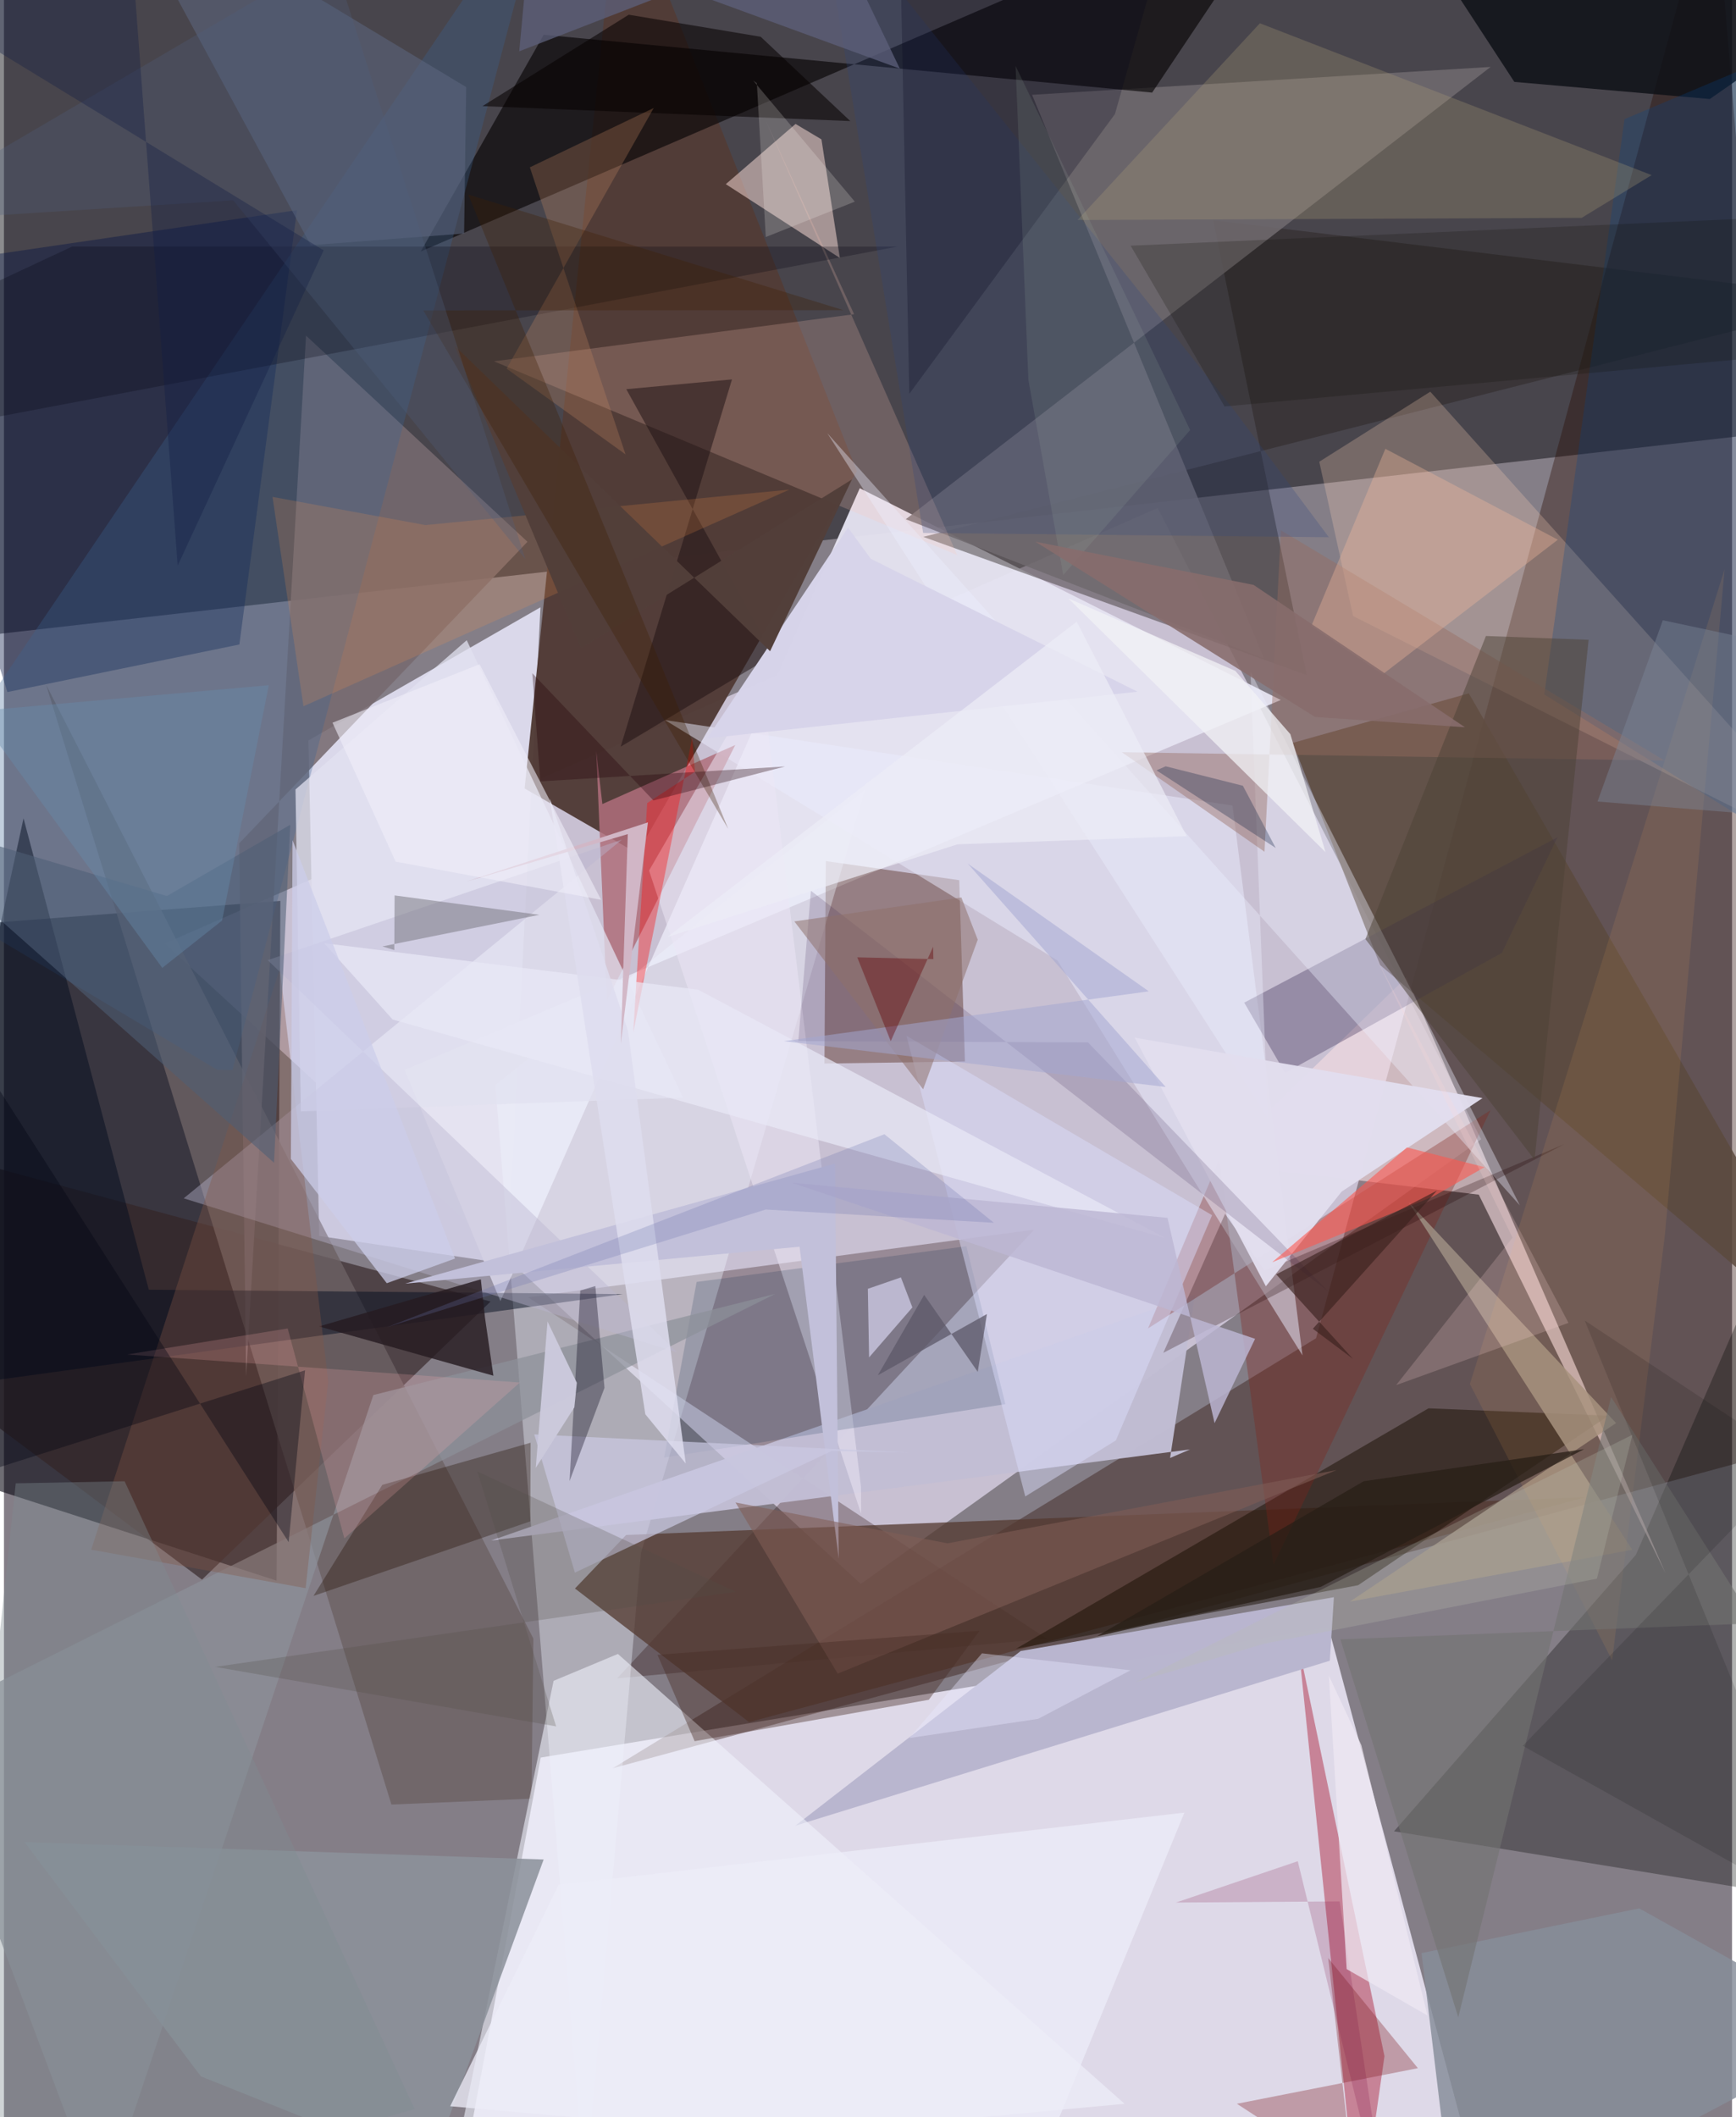 <svg xmlns="http://www.w3.org/2000/svg" width="228" height="278" viewBox="0 0 836 1024"><path fill="#847e87" d="M0 0h836v1024H0z"/><path fill="#e9e2f7" fill-opacity=".663" d="M558.152 245.692l156.486 305.315-300.126 215.105-336.74-309.741z"/><path fill="#e9e5f5" fill-opacity=".886" d="M640.83 787.294L721.05 1086H215.36l44.293-235.923z"/><path fill="#000005" fill-opacity=".455" d="M895.291 204.672L835.322-62-62-41.263v354.614z"/><path fill="#02010c" fill-opacity=".573" d="M131.894 764.51l-178.062-57.618 9.354-258.203 170.54-12.956z"/><path fill="#dad9ea" fill-opacity=".996" d="M259.562 293.729l-112.266 64.414 5.225 239.665 91.019 13.502z"/><path fill="#2b0a00" fill-opacity=".369" d="M890.44 693.63L827.155-62 634.76 647.267 294.5 855.245z"/><path fill="#523c37" fill-opacity=".969" d="M297.627-62l114.986 289.886L306.32 412.74l-54.444-31.398z"/><path fill="#e5e3f1" fill-opacity=".953" d="M193.865 517.481l46.31 111.841 173.844-393.185 203.683 102.42z"/><path fill="#240a06" fill-opacity=".29" d="M296.652 811.768l207.815-19.212-250.909-165.111 244.774-32.678z"/><path fill="#29221f" fill-opacity=".431" d="M898 144.511l-453.268 115.15 185.556 66.891-45.301-220.025z"/><path fill="#000603" fill-opacity=".306" d="M898 922.383l-225.518-36.651 117.015-133.74L898 502.424z"/><path fill="#431504" fill-opacity=".376" d="M464.888 513.423l-2.752-87.706-64.55-9.25-.652 97.922z"/><path fill="#eff4ff" fill-opacity=".38" d="M416.536 382.022L308.164 751.11l-27.038 310.594-43.4-536.926z"/><path fill="#f5dde2" fill-opacity=".624" d="M803.805 760.886L713.471 577.81l-127.63-15.124 92.746-90.107z"/><path fill="#543930" fill-opacity=".757" d="M301.01 742.403l-24.77 25.9 84.24 64.626 404.708-108.802z"/><path fill="#342425" fill-opacity=".651" d="M95.812 764.008l-137.3-102.669L-62 549.238l297.416 80.267z"/><path fill="#706a6e" fill-opacity=".871" d="M497.367 45.852l112.13 272.603-173.199-67.323L719.202 32.369z"/><path fill="#b95267" fill-opacity=".631" d="M624.232 786.057l43.617 208.434-12.204 85.466-30.737-296.924z"/><path fill="#5c4a3e" fill-opacity=".843" d="M708.662 335.354l-85.229 23.966 42.315 107.442L898 663.882z"/><path fill="#0a0708" fill-opacity=".667" d="M555.462 44.79L626.944-62 201.637 121.631 261.113 16.81z"/><path fill="#6d6164" fill-opacity=".804" d="M256.121 792.54l-.918 77.398-67.755 2.858-167.03-541.55z"/><path fill="#fed4b7" fill-opacity=".251" d="M652.688 297.98l-16.38-74.661 53.714-33.872L898 421.41z"/><path fill="#f9dbd5" fill-opacity=".525" d="M395.483 67.414l-12.53-7.462-33.747 29.114 55.169 35.69z"/><path fill="#766a6f" fill-opacity=".871" d="M117.154 665.677l28.981-503.342 107.12 99.706-139.46 145.841z"/><path fill="#c1bdd4" fill-opacity=".976" d="M235.714 745.1l340.459-118.844-12.03 78.91 9.655-4.133z"/><path fill="#b9b6cf" fill-opacity=".996" d="M382.873 883.017l109.02-84.496 151.494-26.01-1.976 30.714z"/><path fill="#180d01" fill-opacity=".49" d="M655.098 766.728l-165.512 30.724L689.16 681.154l87.033 3.563z"/><path fill="#eff1fc" fill-opacity=".596" d="M542.128 1017.54L297.013 799.955l-31.118 13.004-48.257 234.793z"/><path fill="#001042" fill-opacity=".384" d="M-62 131.481l203.764-29.84-27.883 210.075-112.222 23.01z"/><path fill="#80221a" fill-opacity=".329" d="M719.152 536.971l-165.686 105.53 34.431-81.674 26.301 195.933z"/><path fill="#ebecff" fill-opacity=".494" d="M594.342 389.624l33.855 265.952L509.69 464.568 319.783 348.264z"/><path fill="#af6f7b" fill-opacity=".851" d="M291.66 484.02l-5.142-120.82 2.982 25.684 64.286-28.552z"/><path fill="#0d0f15" fill-opacity=".816" d="M825.234 47.892l-94.552-8.283-60.408-92.478L898-2.698z"/><path fill="#3c6493" fill-opacity=".314" d="M110.534 517.558L263.998-62-62 418.899l165.115 98.496z"/><path fill="#000b1e" fill-opacity=".478" d="M70.067 623.785L9.468 395.8l-60.34 278.112 350.3-48.005z"/><path fill="#9e9083" fill-opacity=".839" d="M679.517 581.423L787.688 749.57l-136.534 25.075 128.76-86.368z"/><path fill="#ffc7b6" fill-opacity=".208" d="M368.679 58.692l92.476 209.768-224.108-93.708 174.23-22.769z"/><path fill="#ebe5f6" fill-opacity=".522" d="M414.613 719.188l-48.24-392.034-54.295 93.908 102.6 311.148z"/><path fill="#004591" fill-opacity=".247" d="M745.176 335.87l125.212 78.036L898 9.519 783.993 57.622z"/><path fill="#032347" fill-opacity=".173" d="M465.616 602.754l-130.521 17.268-15.723 84.956 165.088-25.835z"/><path fill="#35264f" fill-opacity=".333" d="M724.632 460.892l-104.867 58.05-19.754-34.004 151.52-79.947z"/><path fill="#8d9199" fill-opacity=".706" d="M178.695 674.733L373.13 625.8-41.245 832.894l88.439 235.712z"/><path fill="#e2e2f0" fill-opacity=".749" d="M141.041 381.833l82.833-72.183 104.68 221.23-184.94 6.649z"/><path fill="#eef0ff" fill-opacity=".38" d="M611.455 541.015l-8.428-216.19 130.336 258.171L398.297 209.5z"/><path fill="#bab4ce" fill-opacity=".416" d="M127.574 464.392l198.188 189.741L86.96 579.585 298.918 406.12z"/><path fill="#240f04" fill-opacity=".345" d="M254.64 735.815l.136-38.012-71.74 20.369-33.294 53.716z"/><path fill="#dbdcfc" fill-opacity=".471" d="M537.903 696.673L494.08 723.78l-57.462-222.814 147.836 86.788z"/><path fill="#5c667e" fill-opacity=".573" d="M50.665-62L223.62 42.126l-1.02 70.829-74.2 5.621z"/><path fill="#966c5f" fill-opacity=".42" d="M617.744 256.463l-7.924 155.495-69.013-48.138 262.61 4.061z"/><path fill="#b0a179" fill-opacity=".267" d="M797.108 84.696L763.27 105.36l-243.922 1.053 88.232-95.16z"/><path fill="#200" fill-opacity=".263" d="M609.802 614.55l145.183-61.22-194.124 101 29.89-67.241z"/><path fill="#8c919a" fill-opacity=".867" d="M95.294 1004.294L9.938 890.95l251.156 8.425-54.805 149.32z"/><path fill="#c2c0da" d="M402.039 562.761L194.06 620.837l190.823-17.845 18.953 150.866z"/><path fill="#261a20" fill-opacity=".812" d="M236.776 665.387l-4.061-28.062-2.022-18.571-78.284 22.789z"/><path fill="#825746" fill-opacity=".353" d="M42.203 749.525l91.246-280.908 23.421 199.638-10.922 99.892z"/><path fill="#201314" fill-opacity=".518" d="M298.357 361.132l53.845-177.629-51.138 4.73 71.22 128.624z"/><path fill="#cac9e3" fill-opacity=".702" d="M256.558 693.77l19.634 66.867 124.223-58.84 37.288.745z"/><path fill="#e2deef" fill-opacity=".961" d="M715.283 531.12l-68.133 45.21-36.677 45.8-63.457-120.27z"/><path fill="#811d24" fill-opacity=".329" d="M684.015 1000.303l-87.554 17.215 56.376 36.68-12.21-107.153z"/><path fill="#0d0b1e" fill-opacity=".353" d="M278.818 624.164l7.271-2.14 4.432 49.227-16.898 45.1z"/><path fill="#fe964b" fill-opacity=".184" d="M379.972 236.812l-176.119 17.16-73.941-13.65 14.984 101.272z"/><path fill="#00000c" fill-opacity=".255" d="M-62 212.73l494.22-93.448-399.207-.043L-62 163.692z"/><path fill="#d6d3e9" fill-opacity=".992" d="M408.322 255.2l-68.145 101.89 208.205-22.541-128.992-64.244z"/><path fill="#32184a" fill-opacity=".169" d="M640.758 624.74L524.431 504.177l-140.156-.619 6.118-72.708z"/><path fill="#fe574e" fill-opacity=".588" d="M691.405 578.69l24.886-14.17-37.564-9.55-65.189 55.537z"/><path fill="#805d57" fill-opacity=".561" d="M403.331 809.494l241.394-98.49-188.253 35.453L353.9 726.692z"/><path fill="#f5b99d" fill-opacity=".345" d="M632.468 302.775l34.555 23.346 84.712-65.09-83.45-43.955z"/><path fill="#fc0b0c" fill-opacity=".365" d="M311.181 388.411l-6.729 110.919 28.47-142.31 1.388 16.253z"/><path fill="#070101" fill-opacity=".553" d="M302.263 7.118l-70.776 44.21 177.961 7.236-43.352-40.78z"/><path fill="#e8e8f6" fill-opacity=".714" d="M562.337 599.003L188.02 493.098l-33.116-36.903 180.884 22.47z"/><path fill="#462b23" fill-opacity=".404" d="M334.13 842.148l-17.97-41.764 155.793-11.63-24.529 33.366z"/><path fill="#faaf5a" fill-opacity=".106" d="M709.178 669.423l123.227-394.17-28.894 322.064-25.518 205.753z"/><path fill="#797780" fill-opacity=".518" d="M188.987 433.087l-.15 26.424-5.745-1.773 75.928-15.27z"/><path fill="#4d4235" fill-opacity=".49" d="M740.465 560.942l-81.836-106.73 58.31-146.598 49.678 1.833z"/><path fill="#d2cfe9" fill-opacity=".729" d="M418.524 656.526l-.593-33.174 15.996-5.524 5.543 14.524z"/><path fill="#deddee" fill-opacity=".851" d="M310.276 684.037l19.561 23.833-27.95-209.38-37.826-112.324z"/><path fill="#f2f2f6" fill-opacity=".757" d="M514.938 289.45l124.379 122.683-16.983-57.027-26.674-30.659z"/><path fill="#c68b63" fill-opacity=".278" d="M300.7 219.774l-57.511-41.471L314.347 52.23l-59.93 28.698z"/><path fill="#ededf8" fill-opacity=".769" d="M502.344 1044.036l-286.467-25.327 52.422-107.056 302.76-34.954z"/><path fill="#ffb2b7" fill-opacity=".2" d="M137.267 642.52L59.59 655.116l189.984 13.555-84.895 75.398z"/><path fill="#000411" fill-opacity=".365" d="M137.73 745.878L-62 433.762l49.318 279.184 158.343-50.17z"/><path fill="#868e99" fill-opacity=".827" d="M898 982.636L702.81 1086 685.8 944.643l105.303-21.633z"/><path fill="#2e4782" fill-opacity=".235" d="M595.281 198.614l45.678 61.233-196.28-2.08-50.884-311.462z"/><path fill="#cccde9" fill-opacity=".745" d="M185.195 620.647l-46.387-60.1.8-154.178 78.605 202.35z"/><path fill="#00011d" fill-opacity=".235" d="M570.635-62L433.38-33.594l4.603 224.056L537.456 55.19z"/><path fill="#523f3a" fill-opacity=".992" d="M279.216 313.484l-61.25-146.296 152.664 147.77 39.57-83.052z"/><path fill="#0c0b00" fill-opacity=".2" d="M590.49 196.59l-45.442-77.75L898 103.313l-40.618 68.865z"/><path fill="#727371" fill-opacity=".596" d="M777.48 675.657l-73.921 300.055-57.033-182.818 200.647-7.752z"/><path fill="#bcb6d3" fill-opacity=".827" d="M562.888 589.031l-181.904-17.033 224.282 75.537-19.604 40.793z"/><path fill="#3b211e" fill-opacity=".639" d="M693.259 575.829l-60.051 66.85 19.367 14.517-37.087-40.82z"/><path fill="#3f1f02" fill-opacity=".314" d="M350.377 400.912L224.59 94.103l181.516 55.907-203.265.13z"/><path fill="#a1baab" fill-opacity=".137" d="M573.853 207.987l-61.402 70.117-16.871-94.384-6.189-151.833z"/><path fill="#5c5869" fill-opacity=".749" d="M445.173 626.29l25.92 37.222 4.449-27.96-52.782 29.62z"/><path fill="#4f5e75" fill-opacity=".565" d="M130.653 562.385l7.843-163.468-59.669 34.468L-62 391.555z"/><path fill="#79053b" fill-opacity=".18" d="M566.954 920.2l79.22-.565L671.317 1086 625.91 900.197z"/><path fill="#281e16" fill-opacity=".737" d="M528.802 791.348L637 767.536l127.419-66.63-106.611 15.516z"/><path fill="#cbc9db" fill-opacity=".984" d="M275.945 680.685l1.2-11.876-14.178-29.663-5.693 70.794z"/><path fill="#240009" fill-opacity=".325" d="M314.191 387.145L255.594 325.6l3.892 52.33 118.392-7.208z"/><path fill="#504f44" fill-opacity=".251" d="M102.184 806.203l164.946 28.792-38.125-123.306 125.04 58.213z"/><path fill="#7c8799" fill-opacity=".431" d="M897.03 397.897l-4.92-78.81L802.516 300l-31.592 87.663z"/><path fill="#5d607b" fill-opacity=".757" d="M249.287 24.815l151.906-58.906 32.2 67.287L254.555-32.2z"/><path fill="#8f706a" fill-opacity=".529" d="M444.678 526.861l26.411-72.368-7.92-20.429-80.807 11.59z"/><path fill="#e8e9ff" fill-opacity=".388" d="M500.286 831.35l44.734-23.499-71.89-8.2-35.119 40.984z"/><path fill="#4e5e7f" fill-opacity=".298" d="M110.904 96.867L-62 107.818l220.714-129.38 93.53 291.97z"/><path fill="#babfae" fill-opacity=".259" d="M547.282 813.636l240.523-119.674-17.166 69.57-161.04 31.496z"/><path fill="#fed7db" fill-opacity=".2" d="M663.015 461.72l66.798 136.904-56.32 71.306 83.381-30.1z"/><path fill="#efe8f2" fill-opacity=".733" d="M656.675 844.065l31.977 130.75-39.081-22.424-8.626-141.918z"/><path fill="#fffdf9" fill-opacity=".192" d="M368.553 114.642l43.068-17.112-49.167-58.578 1.767 1.264z"/><path fill="#d1b7c6" fill-opacity=".988" d="M223.816 426.352l77.977-22.917-3.389 101.41 13.13-107.085z"/><path fill="#a4a7d1" fill-opacity=".522" d="M562 525.733L466.29 417.72l87.56 61.755-176.622 24.09z"/><path fill="#678bac" fill-opacity=".396" d="M-14.06 344.023l90.644 124.112 28.939-22.901 22.598-113.82z"/><path fill="#edecf6" fill-opacity=".714" d="M321.024 453.16l140.297-44.799 110.877-3.931-53.227-103.75z"/><path fill="#000103" fill-opacity=".125" d="M867.725 706.927l-103.01-68.254L882.79 927.095 734.763 844.39z"/><path fill="#f0effa" fill-opacity=".569" d="M189.48 416.738l-30.54-67.19 71.153-28.282 58.79 113.941z"/><path fill="#041b3c" fill-opacity=".29" d="M562.01 370.636l37.354 9.408 15.88 30.094-57.686-37.548z"/><path fill="#111e44" fill-opacity=".353" d="M154.667 121.092L84.042 273.609 59.646-53.187-42.012 1.003z"/><path fill="#6a72ac" fill-opacity=".255" d="M425.938 548.592l52.962 42.825-110.352-6.42-183.237 56.901z"/><path fill="#7f8b92" fill-opacity=".373" d="M5.697 717.437L-33.488 1086l232.16-65.904-140.3-303.666z"/><path fill="#640309" fill-opacity=".404" d="M429.001 503.568l20.5-45.679.134 5.997-36.832-.854z"/><path fill="#886d6d" fill-opacity=".886" d="M604.515 282.891l-105.53-20.895 135.25 84.779 72.549 4.977z"/></svg>